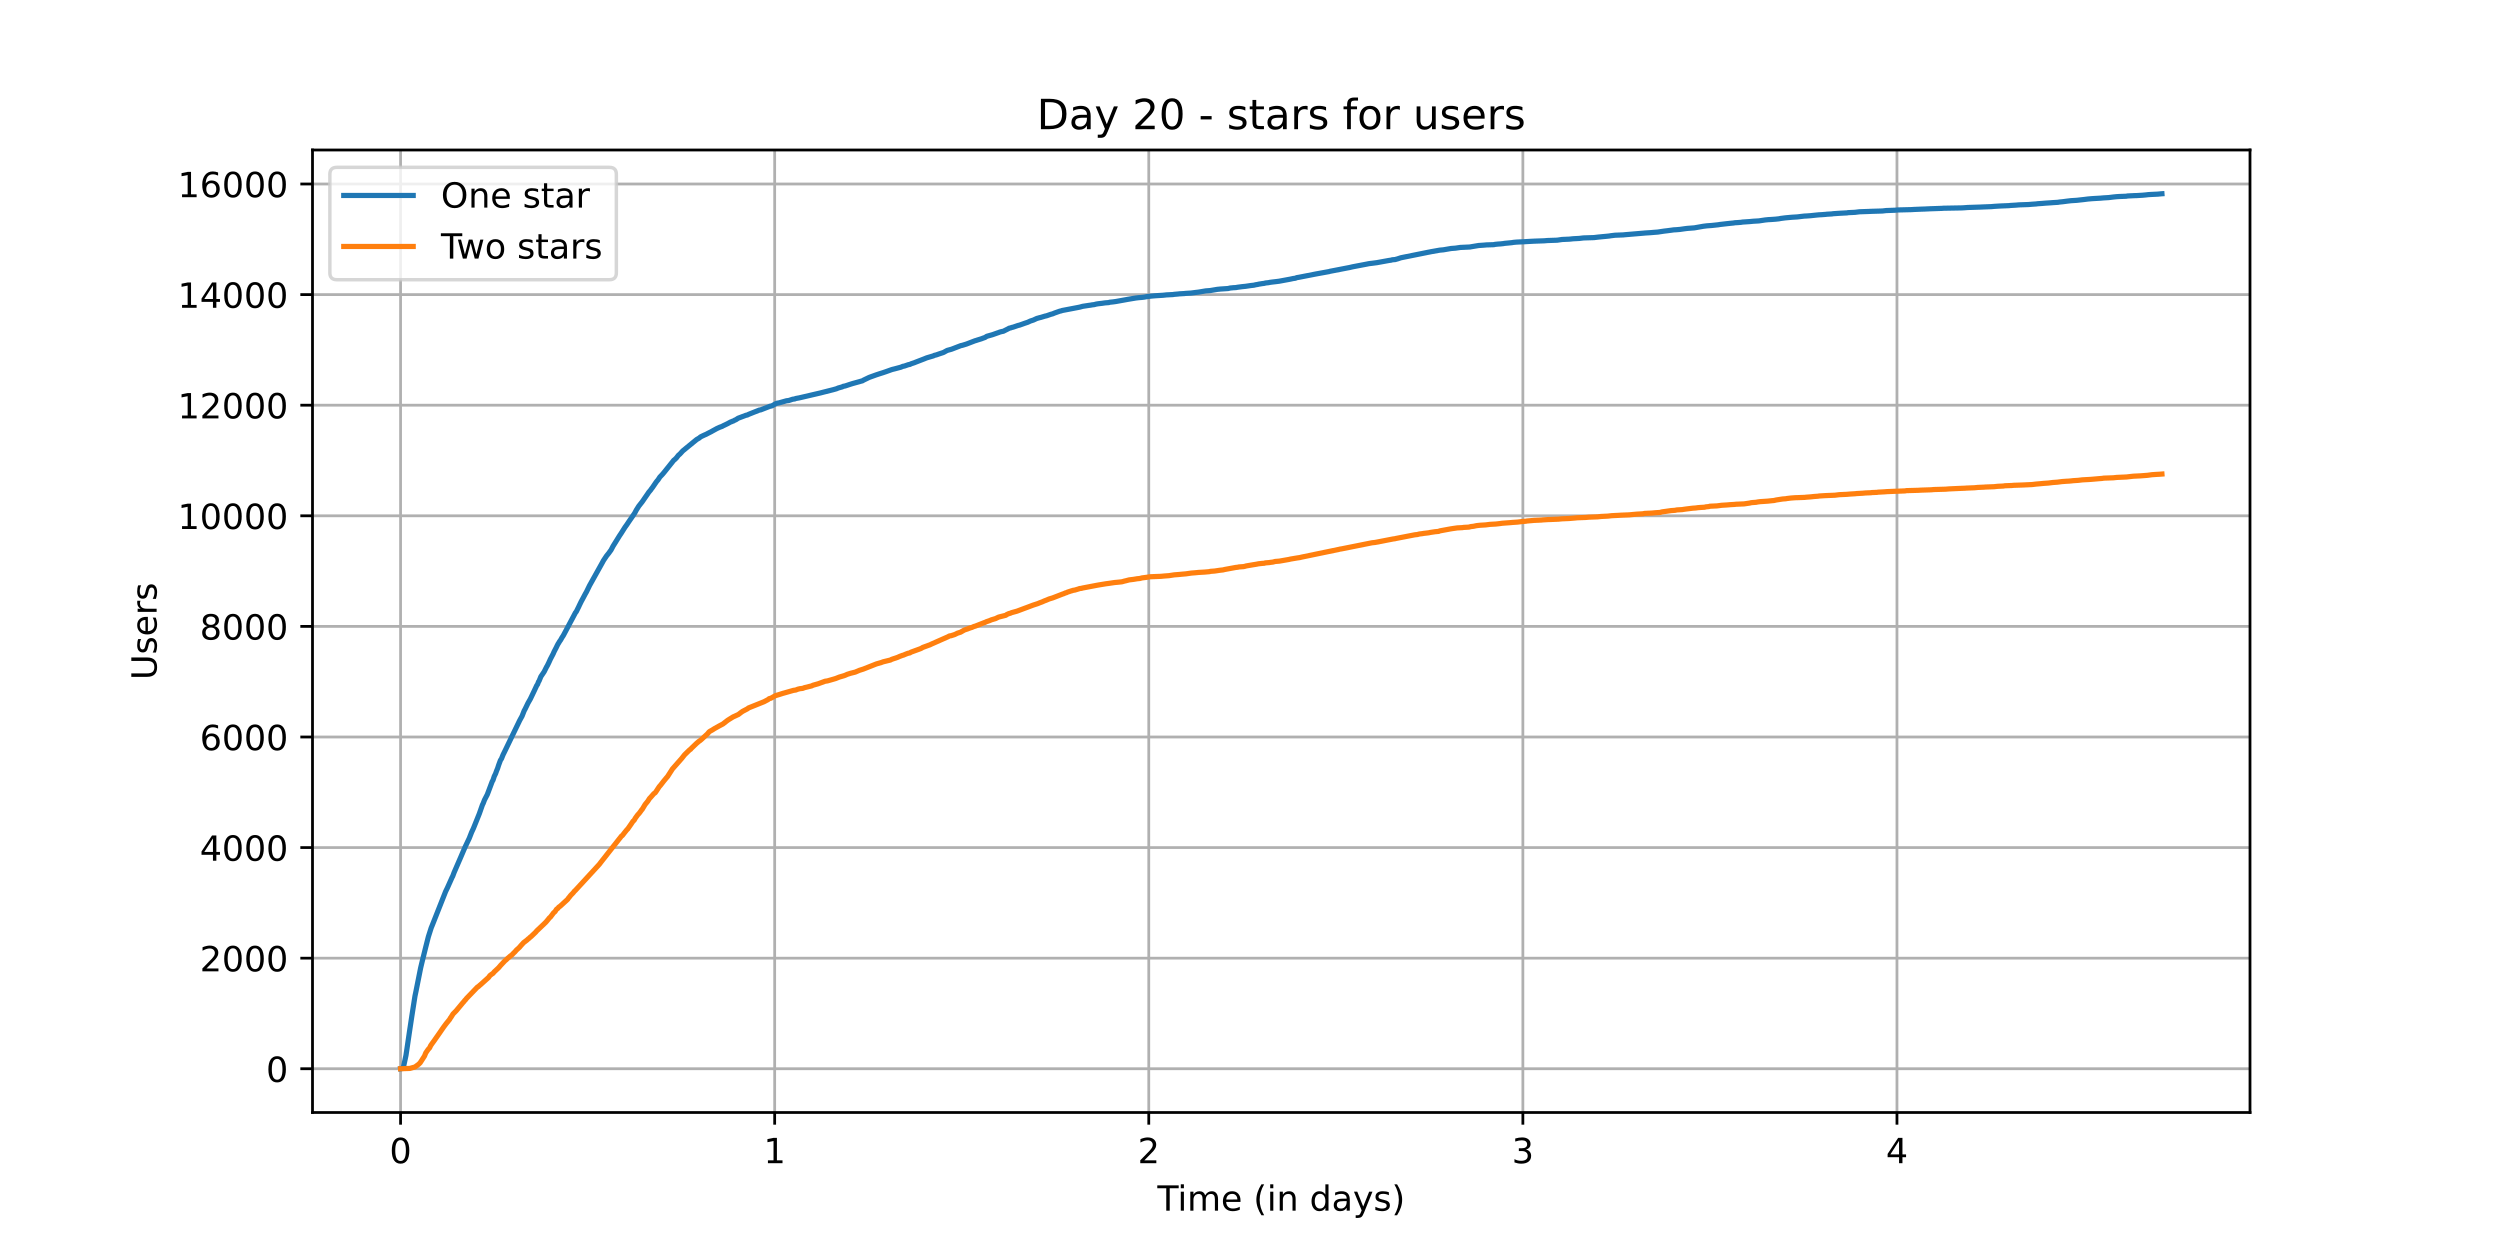 <?xml version="1.0" encoding="utf-8" standalone="no"?>
<!DOCTYPE svg PUBLIC "-//W3C//DTD SVG 1.1//EN"
  "http://www.w3.org/Graphics/SVG/1.1/DTD/svg11.dtd">
<!-- Created with matplotlib (https://matplotlib.org/) -->
<svg height="360pt" version="1.1" viewBox="0 0 720 360" width="720pt" xmlns="http://www.w3.org/2000/svg" xmlns:xlink="http://www.w3.org/1999/xlink">
 <defs>
  <style type="text/css">*{stroke-linecap:butt;stroke-linejoin:round;}</style>
 </defs>
 <g id="figure_1">
  <g id="patch_1">
   <path d="M 0 360 
L 720 360 
L 720 0 
L 0 0 
z
" style="fill:#ffffff;"/>
  </g>
  <g id="axes_1">
   <g id="patch_2">
    <path d="M 90 320.4 
L 648 320.4 
L 648 43.2 
L 90 43.2 
z
" style="fill:#ffffff;"/>
   </g>
   <g id="matplotlib.axis_1">
    <g id="xtick_1">
     <g id="line2d_1">
      <path clip-path="url(#p7370e1fce4)" d="M 115.364 320.4 
L 115.364 43.2 
" style="fill:none;stroke:#b0b0b0;stroke-linecap:square;stroke-width:0.8;"/>
     </g>
     <g id="line2d_2">
      <defs>
       <path d="M 0 0 
L 0 3.5 
" id="m9d4bad5ae5" style="stroke:#000000;stroke-width:0.8;"/>
      </defs>
      <g>
       <use style="stroke:#000000;stroke-width:0.8;" x="115.364" xlink:href="#m9d4bad5ae5" y="320.4"/>
      </g>
     </g>
     <g id="text_1">
      <!-- 0 -->
      <g transform="translate(112.182 334.998)scale(0.1 -0.1)">
       <defs>
        <path d="M 31.781 66.406 
Q 24.172 66.406 20.328 58.906 
Q 16.5 51.422 16.5 36.375 
Q 16.5 21.391 20.328 13.891 
Q 24.172 6.391 31.781 6.391 
Q 39.453 6.391 43.281 13.891 
Q 47.125 21.391 47.125 36.375 
Q 47.125 51.422 43.281 58.906 
Q 39.453 66.406 31.781 66.406 
z
M 31.781 74.219 
Q 44.047 74.219 50.516 64.516 
Q 56.984 54.828 56.984 36.375 
Q 56.984 17.969 50.516 8.266 
Q 44.047 -1.422 31.781 -1.422 
Q 19.531 -1.422 13.062 8.266 
Q 6.594 17.969 6.594 36.375 
Q 6.594 54.828 13.062 64.516 
Q 19.531 74.219 31.781 74.219 
z
" id="DejaVuSans-48"/>
       </defs>
       <use xlink:href="#DejaVuSans-48"/>
      </g>
     </g>
    </g>
    <g id="xtick_2">
     <g id="line2d_3">
      <path clip-path="url(#p7370e1fce4)" d="M 223.104 320.4 
L 223.104 43.2 
" style="fill:none;stroke:#b0b0b0;stroke-linecap:square;stroke-width:0.8;"/>
     </g>
     <g id="line2d_4">
      <g>
       <use style="stroke:#000000;stroke-width:0.8;" x="223.104" xlink:href="#m9d4bad5ae5" y="320.4"/>
      </g>
     </g>
     <g id="text_2">
      <!-- 1 -->
      <g transform="translate(219.923 334.998)scale(0.1 -0.1)">
       <defs>
        <path d="M 12.406 8.297 
L 28.516 8.297 
L 28.516 63.922 
L 10.984 60.406 
L 10.984 69.391 
L 28.422 72.906 
L 38.281 72.906 
L 38.281 8.297 
L 54.391 8.297 
L 54.391 0 
L 12.406 0 
z
" id="DejaVuSans-49"/>
       </defs>
       <use xlink:href="#DejaVuSans-49"/>
      </g>
     </g>
    </g>
    <g id="xtick_3">
     <g id="line2d_5">
      <path clip-path="url(#p7370e1fce4)" d="M 330.845 320.4 
L 330.845 43.2 
" style="fill:none;stroke:#b0b0b0;stroke-linecap:square;stroke-width:0.8;"/>
     </g>
     <g id="line2d_6">
      <g>
       <use style="stroke:#000000;stroke-width:0.8;" x="330.845" xlink:href="#m9d4bad5ae5" y="320.4"/>
      </g>
     </g>
     <g id="text_3">
      <!-- 2 -->
      <g transform="translate(327.664 334.998)scale(0.1 -0.1)">
       <defs>
        <path d="M 19.188 8.297 
L 53.609 8.297 
L 53.609 0 
L 7.328 0 
L 7.328 8.297 
Q 12.938 14.109 22.625 23.891 
Q 32.328 33.688 34.812 36.531 
Q 39.547 41.844 41.422 45.531 
Q 43.312 49.219 43.312 52.781 
Q 43.312 58.594 39.234 62.25 
Q 35.156 65.922 28.609 65.922 
Q 23.969 65.922 18.812 64.312 
Q 13.672 62.703 7.812 59.422 
L 7.812 69.391 
Q 13.766 71.781 18.938 73 
Q 24.125 74.219 28.422 74.219 
Q 39.75 74.219 46.484 68.547 
Q 53.219 62.891 53.219 53.422 
Q 53.219 48.922 51.531 44.891 
Q 49.859 40.875 45.406 35.406 
Q 44.188 33.984 37.641 27.219 
Q 31.109 20.453 19.188 8.297 
z
" id="DejaVuSans-50"/>
       </defs>
       <use xlink:href="#DejaVuSans-50"/>
      </g>
     </g>
    </g>
    <g id="xtick_4">
     <g id="line2d_7">
      <path clip-path="url(#p7370e1fce4)" d="M 438.586 320.4 
L 438.586 43.2 
" style="fill:none;stroke:#b0b0b0;stroke-linecap:square;stroke-width:0.8;"/>
     </g>
     <g id="line2d_8">
      <g>
       <use style="stroke:#000000;stroke-width:0.8;" x="438.586" xlink:href="#m9d4bad5ae5" y="320.4"/>
      </g>
     </g>
     <g id="text_4">
      <!-- 3 -->
      <g transform="translate(435.404 334.998)scale(0.1 -0.1)">
       <defs>
        <path d="M 40.578 39.312 
Q 47.656 37.797 51.625 33 
Q 55.609 28.219 55.609 21.188 
Q 55.609 10.406 48.188 4.484 
Q 40.766 -1.422 27.094 -1.422 
Q 22.516 -1.422 17.656 -0.516 
Q 12.797 0.391 7.625 2.203 
L 7.625 11.719 
Q 11.719 9.328 16.594 8.109 
Q 21.484 6.891 26.812 6.891 
Q 36.078 6.891 40.938 10.547 
Q 45.797 14.203 45.797 21.188 
Q 45.797 27.641 41.281 31.266 
Q 36.766 34.906 28.719 34.906 
L 20.219 34.906 
L 20.219 43.016 
L 29.109 43.016 
Q 36.375 43.016 40.234 45.922 
Q 44.094 48.828 44.094 54.297 
Q 44.094 59.906 40.109 62.906 
Q 36.141 65.922 28.719 65.922 
Q 24.656 65.922 20.016 65.031 
Q 15.375 64.156 9.812 62.312 
L 9.812 71.094 
Q 15.438 72.656 20.344 73.438 
Q 25.25 74.219 29.594 74.219 
Q 40.828 74.219 47.359 69.109 
Q 53.906 64.016 53.906 55.328 
Q 53.906 49.266 50.438 45.094 
Q 46.969 40.922 40.578 39.312 
z
" id="DejaVuSans-51"/>
       </defs>
       <use xlink:href="#DejaVuSans-51"/>
      </g>
     </g>
    </g>
    <g id="xtick_5">
     <g id="line2d_9">
      <path clip-path="url(#p7370e1fce4)" d="M 546.326 320.4 
L 546.326 43.2 
" style="fill:none;stroke:#b0b0b0;stroke-linecap:square;stroke-width:0.8;"/>
     </g>
     <g id="line2d_10">
      <g>
       <use style="stroke:#000000;stroke-width:0.8;" x="546.326" xlink:href="#m9d4bad5ae5" y="320.4"/>
      </g>
     </g>
     <g id="text_5">
      <!-- 4 -->
      <g transform="translate(543.145 334.998)scale(0.1 -0.1)">
       <defs>
        <path d="M 37.797 64.312 
L 12.891 25.391 
L 37.797 25.391 
z
M 35.203 72.906 
L 47.609 72.906 
L 47.609 25.391 
L 58.016 25.391 
L 58.016 17.188 
L 47.609 17.188 
L 47.609 0 
L 37.797 0 
L 37.797 17.188 
L 4.891 17.188 
L 4.891 26.703 
z
" id="DejaVuSans-52"/>
       </defs>
       <use xlink:href="#DejaVuSans-52"/>
      </g>
     </g>
    </g>
    <g id="text_6">
     <!-- Time (in days) -->
     <g transform="translate(333.327 348.677)scale(0.1 -0.1)">
      <defs>
       <path d="M -0.297 72.906 
L 61.375 72.906 
L 61.375 64.594 
L 35.5 64.594 
L 35.5 0 
L 25.594 0 
L 25.594 64.594 
L -0.297 64.594 
z
" id="DejaVuSans-84"/>
       <path d="M 9.422 54.688 
L 18.406 54.688 
L 18.406 0 
L 9.422 0 
z
M 9.422 75.984 
L 18.406 75.984 
L 18.406 64.594 
L 9.422 64.594 
z
" id="DejaVuSans-105"/>
       <path d="M 52 44.188 
Q 55.375 50.25 60.062 53.125 
Q 64.75 56 71.094 56 
Q 79.641 56 84.281 50.016 
Q 88.922 44.047 88.922 33.016 
L 88.922 0 
L 79.891 0 
L 79.891 32.719 
Q 79.891 40.578 77.094 44.375 
Q 74.312 48.188 68.609 48.188 
Q 61.625 48.188 57.562 43.547 
Q 53.516 38.922 53.516 30.906 
L 53.516 0 
L 44.484 0 
L 44.484 32.719 
Q 44.484 40.625 41.703 44.406 
Q 38.922 48.188 33.109 48.188 
Q 26.219 48.188 22.156 43.531 
Q 18.109 38.875 18.109 30.906 
L 18.109 0 
L 9.078 0 
L 9.078 54.688 
L 18.109 54.688 
L 18.109 46.188 
Q 21.188 51.219 25.484 53.609 
Q 29.781 56 35.688 56 
Q 41.656 56 45.828 52.969 
Q 50 49.953 52 44.188 
z
" id="DejaVuSans-109"/>
       <path d="M 56.203 29.594 
L 56.203 25.203 
L 14.891 25.203 
Q 15.484 15.922 20.484 11.062 
Q 25.484 6.203 34.422 6.203 
Q 39.594 6.203 44.453 7.469 
Q 49.312 8.734 54.109 11.281 
L 54.109 2.781 
Q 49.266 0.734 44.188 -0.344 
Q 39.109 -1.422 33.891 -1.422 
Q 20.797 -1.422 13.156 6.188 
Q 5.516 13.812 5.516 26.812 
Q 5.516 40.234 12.766 48.109 
Q 20.016 56 32.328 56 
Q 43.359 56 49.781 48.891 
Q 56.203 41.797 56.203 29.594 
z
M 47.219 32.234 
Q 47.125 39.594 43.094 43.984 
Q 39.062 48.391 32.422 48.391 
Q 24.906 48.391 20.391 44.141 
Q 15.875 39.891 15.188 32.172 
z
" id="DejaVuSans-101"/>
       <path id="DejaVuSans-32"/>
       <path d="M 31 75.875 
Q 24.469 64.656 21.281 53.656 
Q 18.109 42.672 18.109 31.391 
Q 18.109 20.125 21.312 9.062 
Q 24.516 -2 31 -13.188 
L 23.188 -13.188 
Q 15.875 -1.703 12.234 9.375 
Q 8.594 20.453 8.594 31.391 
Q 8.594 42.281 12.203 53.312 
Q 15.828 64.359 23.188 75.875 
z
" id="DejaVuSans-40"/>
       <path d="M 54.891 33.016 
L 54.891 0 
L 45.906 0 
L 45.906 32.719 
Q 45.906 40.484 42.875 44.328 
Q 39.844 48.188 33.797 48.188 
Q 26.516 48.188 22.312 43.547 
Q 18.109 38.922 18.109 30.906 
L 18.109 0 
L 9.078 0 
L 9.078 54.688 
L 18.109 54.688 
L 18.109 46.188 
Q 21.344 51.125 25.703 53.562 
Q 30.078 56 35.797 56 
Q 45.219 56 50.047 50.172 
Q 54.891 44.344 54.891 33.016 
z
" id="DejaVuSans-110"/>
       <path d="M 45.406 46.391 
L 45.406 75.984 
L 54.391 75.984 
L 54.391 0 
L 45.406 0 
L 45.406 8.203 
Q 42.578 3.328 38.25 0.953 
Q 33.938 -1.422 27.875 -1.422 
Q 17.969 -1.422 11.734 6.484 
Q 5.516 14.406 5.516 27.297 
Q 5.516 40.188 11.734 48.094 
Q 17.969 56 27.875 56 
Q 33.938 56 38.25 53.625 
Q 42.578 51.266 45.406 46.391 
z
M 14.797 27.297 
Q 14.797 17.391 18.875 11.75 
Q 22.953 6.109 30.078 6.109 
Q 37.203 6.109 41.297 11.75 
Q 45.406 17.391 45.406 27.297 
Q 45.406 37.203 41.297 42.844 
Q 37.203 48.484 30.078 48.484 
Q 22.953 48.484 18.875 42.844 
Q 14.797 37.203 14.797 27.297 
z
" id="DejaVuSans-100"/>
       <path d="M 34.281 27.484 
Q 23.391 27.484 19.188 25 
Q 14.984 22.516 14.984 16.5 
Q 14.984 11.719 18.141 8.906 
Q 21.297 6.109 26.703 6.109 
Q 34.188 6.109 38.703 11.406 
Q 43.219 16.703 43.219 25.484 
L 43.219 27.484 
z
M 52.203 31.203 
L 52.203 0 
L 43.219 0 
L 43.219 8.297 
Q 40.141 3.328 35.547 0.953 
Q 30.953 -1.422 24.312 -1.422 
Q 15.922 -1.422 10.953 3.297 
Q 6 8.016 6 15.922 
Q 6 25.141 12.172 29.828 
Q 18.359 34.516 30.609 34.516 
L 43.219 34.516 
L 43.219 35.406 
Q 43.219 41.609 39.141 45 
Q 35.062 48.391 27.688 48.391 
Q 23 48.391 18.547 47.266 
Q 14.109 46.141 10.016 43.891 
L 10.016 52.203 
Q 14.938 54.109 19.578 55.047 
Q 24.219 56 28.609 56 
Q 40.484 56 46.344 49.844 
Q 52.203 43.703 52.203 31.203 
z
" id="DejaVuSans-97"/>
       <path d="M 32.172 -5.078 
Q 28.375 -14.844 24.75 -17.812 
Q 21.141 -20.797 15.094 -20.797 
L 7.906 -20.797 
L 7.906 -13.281 
L 13.188 -13.281 
Q 16.891 -13.281 18.938 -11.516 
Q 21 -9.766 23.484 -3.219 
L 25.094 0.875 
L 2.984 54.688 
L 12.5 54.688 
L 29.594 11.922 
L 46.688 54.688 
L 56.203 54.688 
z
" id="DejaVuSans-121"/>
       <path d="M 44.281 53.078 
L 44.281 44.578 
Q 40.484 46.531 36.375 47.5 
Q 32.281 48.484 27.875 48.484 
Q 21.188 48.484 17.844 46.438 
Q 14.5 44.391 14.5 40.281 
Q 14.5 37.156 16.891 35.375 
Q 19.281 33.594 26.516 31.984 
L 29.594 31.297 
Q 39.156 29.25 43.188 25.516 
Q 47.219 21.781 47.219 15.094 
Q 47.219 7.469 41.188 3.016 
Q 35.156 -1.422 24.609 -1.422 
Q 20.219 -1.422 15.453 -0.562 
Q 10.688 0.297 5.422 2 
L 5.422 11.281 
Q 10.406 8.688 15.234 7.391 
Q 20.062 6.109 24.812 6.109 
Q 31.156 6.109 34.562 8.281 
Q 37.984 10.453 37.984 14.406 
Q 37.984 18.062 35.516 20.016 
Q 33.062 21.969 24.703 23.781 
L 21.578 24.516 
Q 13.234 26.266 9.516 29.906 
Q 5.812 33.547 5.812 39.891 
Q 5.812 47.609 11.281 51.797 
Q 16.75 56 26.812 56 
Q 31.781 56 36.172 55.266 
Q 40.578 54.547 44.281 53.078 
z
" id="DejaVuSans-115"/>
       <path d="M 8.016 75.875 
L 15.828 75.875 
Q 23.141 64.359 26.781 53.312 
Q 30.422 42.281 30.422 31.391 
Q 30.422 20.453 26.781 9.375 
Q 23.141 -1.703 15.828 -13.188 
L 8.016 -13.188 
Q 14.5 -2 17.703 9.062 
Q 20.906 20.125 20.906 31.391 
Q 20.906 42.672 17.703 53.656 
Q 14.5 64.656 8.016 75.875 
z
" id="DejaVuSans-41"/>
      </defs>
      <use xlink:href="#DejaVuSans-84"/>
      <use x="57.959" xlink:href="#DejaVuSans-105"/>
      <use x="85.742" xlink:href="#DejaVuSans-109"/>
      <use x="183.154" xlink:href="#DejaVuSans-101"/>
      <use x="244.678" xlink:href="#DejaVuSans-32"/>
      <use x="276.465" xlink:href="#DejaVuSans-40"/>
      <use x="315.479" xlink:href="#DejaVuSans-105"/>
      <use x="343.262" xlink:href="#DejaVuSans-110"/>
      <use x="406.641" xlink:href="#DejaVuSans-32"/>
      <use x="438.428" xlink:href="#DejaVuSans-100"/>
      <use x="501.904" xlink:href="#DejaVuSans-97"/>
      <use x="563.184" xlink:href="#DejaVuSans-121"/>
      <use x="622.363" xlink:href="#DejaVuSans-115"/>
      <use x="674.463" xlink:href="#DejaVuSans-41"/>
     </g>
    </g>
   </g>
   <g id="matplotlib.axis_2">
    <g id="ytick_1">
     <g id="line2d_11">
      <path clip-path="url(#p7370e1fce4)" d="M 90 307.8 
L 648 307.8 
" style="fill:none;stroke:#b0b0b0;stroke-linecap:square;stroke-width:0.8;"/>
     </g>
     <g id="line2d_12">
      <defs>
       <path d="M 0 0 
L -3.5 0 
" id="m3f41835fd2" style="stroke:#000000;stroke-width:0.8;"/>
      </defs>
      <g>
       <use style="stroke:#000000;stroke-width:0.8;" x="90" xlink:href="#m3f41835fd2" y="307.8"/>
      </g>
     </g>
     <g id="text_7">
      <!-- 0 -->
      <g transform="translate(76.638 311.599)scale(0.1 -0.1)">
       <use xlink:href="#DejaVuSans-48"/>
      </g>
     </g>
    </g>
    <g id="ytick_2">
     <g id="line2d_13">
      <path clip-path="url(#p7370e1fce4)" d="M 90 275.95 
L 648 275.95 
" style="fill:none;stroke:#b0b0b0;stroke-linecap:square;stroke-width:0.8;"/>
     </g>
     <g id="line2d_14">
      <g>
       <use style="stroke:#000000;stroke-width:0.8;" x="90" xlink:href="#m3f41835fd2" y="275.95"/>
      </g>
     </g>
     <g id="text_8">
      <!-- 2000 -->
      <g transform="translate(57.55 279.749)scale(0.1 -0.1)">
       <use xlink:href="#DejaVuSans-50"/>
       <use x="63.623" xlink:href="#DejaVuSans-48"/>
       <use x="127.246" xlink:href="#DejaVuSans-48"/>
       <use x="190.869" xlink:href="#DejaVuSans-48"/>
      </g>
     </g>
    </g>
    <g id="ytick_3">
     <g id="line2d_15">
      <path clip-path="url(#p7370e1fce4)" d="M 90 244.099 
L 648 244.099 
" style="fill:none;stroke:#b0b0b0;stroke-linecap:square;stroke-width:0.8;"/>
     </g>
     <g id="line2d_16">
      <g>
       <use style="stroke:#000000;stroke-width:0.8;" x="90" xlink:href="#m3f41835fd2" y="244.099"/>
      </g>
     </g>
     <g id="text_9">
      <!-- 4000 -->
      <g transform="translate(57.55 247.899)scale(0.1 -0.1)">
       <use xlink:href="#DejaVuSans-52"/>
       <use x="63.623" xlink:href="#DejaVuSans-48"/>
       <use x="127.246" xlink:href="#DejaVuSans-48"/>
       <use x="190.869" xlink:href="#DejaVuSans-48"/>
      </g>
     </g>
    </g>
    <g id="ytick_4">
     <g id="line2d_17">
      <path clip-path="url(#p7370e1fce4)" d="M 90 212.249 
L 648 212.249 
" style="fill:none;stroke:#b0b0b0;stroke-linecap:square;stroke-width:0.8;"/>
     </g>
     <g id="line2d_18">
      <g>
       <use style="stroke:#000000;stroke-width:0.8;" x="90" xlink:href="#m3f41835fd2" y="212.249"/>
      </g>
     </g>
     <g id="text_10">
      <!-- 6000 -->
      <g transform="translate(57.55 216.048)scale(0.1 -0.1)">
       <defs>
        <path d="M 33.016 40.375 
Q 26.375 40.375 22.484 35.828 
Q 18.609 31.297 18.609 23.391 
Q 18.609 15.531 22.484 10.953 
Q 26.375 6.391 33.016 6.391 
Q 39.656 6.391 43.531 10.953 
Q 47.406 15.531 47.406 23.391 
Q 47.406 31.297 43.531 35.828 
Q 39.656 40.375 33.016 40.375 
z
M 52.594 71.297 
L 52.594 62.312 
Q 48.875 64.062 45.094 64.984 
Q 41.312 65.922 37.594 65.922 
Q 27.828 65.922 22.672 59.328 
Q 17.531 52.734 16.797 39.406 
Q 19.672 43.656 24.016 45.922 
Q 28.375 48.188 33.594 48.188 
Q 44.578 48.188 50.953 41.516 
Q 57.328 34.859 57.328 23.391 
Q 57.328 12.156 50.688 5.359 
Q 44.047 -1.422 33.016 -1.422 
Q 20.359 -1.422 13.672 8.266 
Q 6.984 17.969 6.984 36.375 
Q 6.984 53.656 15.188 63.938 
Q 23.391 74.219 37.203 74.219 
Q 40.922 74.219 44.703 73.484 
Q 48.484 72.75 52.594 71.297 
z
" id="DejaVuSans-54"/>
       </defs>
       <use xlink:href="#DejaVuSans-54"/>
       <use x="63.623" xlink:href="#DejaVuSans-48"/>
       <use x="127.246" xlink:href="#DejaVuSans-48"/>
       <use x="190.869" xlink:href="#DejaVuSans-48"/>
      </g>
     </g>
    </g>
    <g id="ytick_5">
     <g id="line2d_19">
      <path clip-path="url(#p7370e1fce4)" d="M 90 180.399 
L 648 180.399 
" style="fill:none;stroke:#b0b0b0;stroke-linecap:square;stroke-width:0.8;"/>
     </g>
     <g id="line2d_20">
      <g>
       <use style="stroke:#000000;stroke-width:0.8;" x="90" xlink:href="#m3f41835fd2" y="180.399"/>
      </g>
     </g>
     <g id="text_11">
      <!-- 8000 -->
      <g transform="translate(57.55 184.198)scale(0.1 -0.1)">
       <defs>
        <path d="M 31.781 34.625 
Q 24.75 34.625 20.719 30.859 
Q 16.703 27.094 16.703 20.516 
Q 16.703 13.922 20.719 10.156 
Q 24.75 6.391 31.781 6.391 
Q 38.812 6.391 42.859 10.172 
Q 46.922 13.969 46.922 20.516 
Q 46.922 27.094 42.891 30.859 
Q 38.875 34.625 31.781 34.625 
z
M 21.922 38.812 
Q 15.578 40.375 12.031 44.719 
Q 8.5 49.078 8.5 55.328 
Q 8.5 64.062 14.719 69.141 
Q 20.953 74.219 31.781 74.219 
Q 42.672 74.219 48.875 69.141 
Q 55.078 64.062 55.078 55.328 
Q 55.078 49.078 51.531 44.719 
Q 48 40.375 41.703 38.812 
Q 48.828 37.156 52.797 32.312 
Q 56.781 27.484 56.781 20.516 
Q 56.781 9.906 50.312 4.234 
Q 43.844 -1.422 31.781 -1.422 
Q 19.734 -1.422 13.25 4.234 
Q 6.781 9.906 6.781 20.516 
Q 6.781 27.484 10.781 32.312 
Q 14.797 37.156 21.922 38.812 
z
M 18.312 54.391 
Q 18.312 48.734 21.844 45.562 
Q 25.391 42.391 31.781 42.391 
Q 38.141 42.391 41.719 45.562 
Q 45.312 48.734 45.312 54.391 
Q 45.312 60.062 41.719 63.234 
Q 38.141 66.406 31.781 66.406 
Q 25.391 66.406 21.844 63.234 
Q 18.312 60.062 18.312 54.391 
z
" id="DejaVuSans-56"/>
       </defs>
       <use xlink:href="#DejaVuSans-56"/>
       <use x="63.623" xlink:href="#DejaVuSans-48"/>
       <use x="127.246" xlink:href="#DejaVuSans-48"/>
       <use x="190.869" xlink:href="#DejaVuSans-48"/>
      </g>
     </g>
    </g>
    <g id="ytick_6">
     <g id="line2d_21">
      <path clip-path="url(#p7370e1fce4)" d="M 90 148.548 
L 648 148.548 
" style="fill:none;stroke:#b0b0b0;stroke-linecap:square;stroke-width:0.8;"/>
     </g>
     <g id="line2d_22">
      <g>
       <use style="stroke:#000000;stroke-width:0.8;" x="90" xlink:href="#m3f41835fd2" y="148.548"/>
      </g>
     </g>
     <g id="text_12">
      <!-- 10000 -->
      <g transform="translate(51.188 152.347)scale(0.1 -0.1)">
       <use xlink:href="#DejaVuSans-49"/>
       <use x="63.623" xlink:href="#DejaVuSans-48"/>
       <use x="127.246" xlink:href="#DejaVuSans-48"/>
       <use x="190.869" xlink:href="#DejaVuSans-48"/>
       <use x="254.492" xlink:href="#DejaVuSans-48"/>
      </g>
     </g>
    </g>
    <g id="ytick_7">
     <g id="line2d_23">
      <path clip-path="url(#p7370e1fce4)" d="M 90 116.698 
L 648 116.698 
" style="fill:none;stroke:#b0b0b0;stroke-linecap:square;stroke-width:0.8;"/>
     </g>
     <g id="line2d_24">
      <g>
       <use style="stroke:#000000;stroke-width:0.8;" x="90" xlink:href="#m3f41835fd2" y="116.698"/>
      </g>
     </g>
     <g id="text_13">
      <!-- 12000 -->
      <g transform="translate(51.188 120.497)scale(0.1 -0.1)">
       <use xlink:href="#DejaVuSans-49"/>
       <use x="63.623" xlink:href="#DejaVuSans-50"/>
       <use x="127.246" xlink:href="#DejaVuSans-48"/>
       <use x="190.869" xlink:href="#DejaVuSans-48"/>
       <use x="254.492" xlink:href="#DejaVuSans-48"/>
      </g>
     </g>
    </g>
    <g id="ytick_8">
     <g id="line2d_25">
      <path clip-path="url(#p7370e1fce4)" d="M 90 84.848 
L 648 84.848 
" style="fill:none;stroke:#b0b0b0;stroke-linecap:square;stroke-width:0.8;"/>
     </g>
     <g id="line2d_26">
      <g>
       <use style="stroke:#000000;stroke-width:0.8;" x="90" xlink:href="#m3f41835fd2" y="84.848"/>
      </g>
     </g>
     <g id="text_14">
      <!-- 14000 -->
      <g transform="translate(51.188 88.647)scale(0.1 -0.1)">
       <use xlink:href="#DejaVuSans-49"/>
       <use x="63.623" xlink:href="#DejaVuSans-52"/>
       <use x="127.246" xlink:href="#DejaVuSans-48"/>
       <use x="190.869" xlink:href="#DejaVuSans-48"/>
       <use x="254.492" xlink:href="#DejaVuSans-48"/>
      </g>
     </g>
    </g>
    <g id="ytick_9">
     <g id="line2d_27">
      <path clip-path="url(#p7370e1fce4)" d="M 90 52.997 
L 648 52.997 
" style="fill:none;stroke:#b0b0b0;stroke-linecap:square;stroke-width:0.8;"/>
     </g>
     <g id="line2d_28">
      <g>
       <use style="stroke:#000000;stroke-width:0.8;" x="90" xlink:href="#m3f41835fd2" y="52.997"/>
      </g>
     </g>
     <g id="text_15">
      <!-- 16000 -->
      <g transform="translate(51.188 56.796)scale(0.1 -0.1)">
       <use xlink:href="#DejaVuSans-49"/>
       <use x="63.623" xlink:href="#DejaVuSans-54"/>
       <use x="127.246" xlink:href="#DejaVuSans-48"/>
       <use x="190.869" xlink:href="#DejaVuSans-48"/>
       <use x="254.492" xlink:href="#DejaVuSans-48"/>
      </g>
     </g>
    </g>
    <g id="text_16">
     <!-- Users -->
     <g transform="translate(45.108 195.801)rotate(-90)scale(0.1 -0.1)">
      <defs>
       <path d="M 8.688 72.906 
L 18.609 72.906 
L 18.609 28.609 
Q 18.609 16.891 22.844 11.734 
Q 27.094 6.594 36.625 6.594 
Q 46.094 6.594 50.344 11.734 
Q 54.594 16.891 54.594 28.609 
L 54.594 72.906 
L 64.5 72.906 
L 64.5 27.391 
Q 64.5 13.141 57.438 5.859 
Q 50.391 -1.422 36.625 -1.422 
Q 22.797 -1.422 15.734 5.859 
Q 8.688 13.141 8.688 27.391 
z
" id="DejaVuSans-85"/>
       <path d="M 41.109 46.297 
Q 39.594 47.172 37.812 47.578 
Q 36.031 48 33.891 48 
Q 26.266 48 22.188 43.047 
Q 18.109 38.094 18.109 28.812 
L 18.109 0 
L 9.078 0 
L 9.078 54.688 
L 18.109 54.688 
L 18.109 46.188 
Q 20.953 51.172 25.484 53.578 
Q 30.031 56 36.531 56 
Q 37.453 56 38.578 55.875 
Q 39.703 55.766 41.062 55.516 
z
" id="DejaVuSans-114"/>
      </defs>
      <use xlink:href="#DejaVuSans-85"/>
      <use x="73.193" xlink:href="#DejaVuSans-115"/>
      <use x="125.293" xlink:href="#DejaVuSans-101"/>
      <use x="186.816" xlink:href="#DejaVuSans-114"/>
      <use x="227.93" xlink:href="#DejaVuSans-115"/>
     </g>
    </g>
   </g>
   <g id="line2d_29">
    <path clip-path="url(#p7370e1fce4)" d="M 115.364 307.8 
L 115.805 307.736 
L 116.175 307.418 
L 116.917 303.962 
L 117.214 301.987 
L 117.955 296.955 
L 118.622 292.544 
L 119.512 286.874 
L 119.809 285.457 
L 121.143 278.768 
L 121.514 277.208 
L 122.626 272.701 
L 122.775 272.128 
L 123.368 269.787 
L 124.184 267.223 
L 124.48 266.506 
L 128.335 256.76 
L 128.855 255.693 
L 130.263 252.54 
L 130.338 252.46 
L 130.783 251.266 
L 132.636 246.998 
L 133.155 245.787 
L 133.897 244.052 
L 135.157 241.392 
L 135.824 239.688 
L 136.343 238.573 
L 137.382 235.993 
L 138.049 234.337 
L 138.938 231.805 
L 139.161 231.359 
L 139.532 230.388 
L 140.347 228.811 
L 141.756 225.069 
L 141.978 224.702 
L 142.349 223.572 
L 142.72 222.823 
L 143.016 221.995 
L 143.313 221.279 
L 143.609 220.355 
L 144.128 218.953 
L 144.426 218.508 
L 144.871 217.393 
L 145.39 216.342 
L 147.318 212.344 
L 149.691 207.44 
L 150.358 206.229 
L 150.95 204.716 
L 151.247 204.175 
L 152.063 202.487 
L 152.73 201.324 
L 153.917 198.84 
L 154.584 197.407 
L 154.806 197.12 
L 155.103 196.324 
L 155.251 196.133 
L 155.77 194.859 
L 156.512 193.76 
L 156.734 193.425 
L 157.401 192.088 
L 157.624 191.721 
L 158.068 190.814 
L 158.514 189.826 
L 159.107 188.696 
L 159.329 188.266 
L 159.552 187.74 
L 160.219 186.45 
L 160.516 185.829 
L 160.812 185.288 
L 160.887 185.208 
L 161.109 184.81 
L 161.479 184.284 
L 161.85 183.615 
L 162.221 183.058 
L 165.78 176.354 
L 165.928 176.242 
L 166.67 174.745 
L 166.892 174.267 
L 167.411 173.2 
L 167.708 172.659 
L 168.597 170.987 
L 168.894 170.477 
L 169.784 168.646 
L 173.492 162.005 
L 173.789 161.448 
L 174.678 160.11 
L 175.346 159.282 
L 175.791 158.645 
L 175.866 158.581 
L 176.087 158.199 
L 176.533 157.339 
L 178.461 154.234 
L 178.832 153.692 
L 180.018 151.813 
L 180.24 151.51 
L 180.537 151.096 
L 181.13 150.204 
L 181.501 149.663 
L 181.724 149.344 
L 182.761 147.832 
L 183.281 146.86 
L 183.505 146.51 
L 183.949 145.793 
L 184.764 144.758 
L 184.987 144.471 
L 185.729 143.388 
L 186.545 142.21 
L 186.842 141.764 
L 187.36 141.159 
L 187.657 140.729 
L 187.954 140.347 
L 188.917 138.929 
L 189.14 138.627 
L 189.51 138.197 
L 190.029 137.401 
L 190.771 136.62 
L 191.216 136.095 
L 194.108 132.48 
L 194.256 132.416 
L 194.849 131.827 
L 194.997 131.62 
L 195.367 131.142 
L 195.812 130.76 
L 196.628 129.868 
L 200.632 126.587 
L 201.374 126.157 
L 201.744 125.839 
L 202.115 125.648 
L 202.857 125.297 
L 203.376 125.075 
L 203.821 124.836 
L 204.858 124.31 
L 205.155 124.135 
L 206.119 123.609 
L 206.489 123.402 
L 206.713 123.307 
L 207.305 123.036 
L 207.973 122.797 
L 208.269 122.622 
L 208.714 122.415 
L 209.529 122.017 
L 210.345 121.571 
L 210.568 121.475 
L 210.717 121.444 
L 210.939 121.316 
L 211.161 121.268 
L 211.681 120.966 
L 211.903 120.902 
L 212.57 120.456 
L 214.794 119.612 
L 215.239 119.517 
L 215.61 119.326 
L 218.65 118.115 
L 219.094 118.036 
L 221.764 117 
L 222.209 116.921 
L 222.579 116.746 
L 223.246 116.348 
L 223.765 116.125 
L 224.359 116.029 
L 225.768 115.631 
L 226.51 115.424 
L 227.177 115.344 
L 228.289 114.978 
L 228.883 114.898 
L 229.18 114.771 
L 229.698 114.675 
L 230.144 114.596 
L 236.298 113.162 
L 236.965 112.987 
L 239.93 112.239 
L 240.671 112.032 
L 240.894 111.968 
L 241.413 111.745 
L 242.599 111.411 
L 242.822 111.267 
L 243.341 111.172 
L 243.711 111.06 
L 244.601 110.758 
L 245.565 110.455 
L 247.35 109.962 
L 248.018 109.77 
L 248.388 109.675 
L 248.685 109.484 
L 250.241 108.735 
L 250.465 108.64 
L 250.687 108.56 
L 252.319 107.971 
L 253.283 107.652 
L 254.247 107.35 
L 255.136 107.047 
L 256.693 106.49 
L 256.99 106.394 
L 257.584 106.251 
L 259.437 105.757 
L 260.029 105.502 
L 260.474 105.423 
L 261.66 105.009 
L 262.032 104.961 
L 262.402 104.77 
L 263.366 104.451 
L 263.663 104.324 
L 266.258 103.321 
L 266.48 103.225 
L 266.925 103.05 
L 268.111 102.7 
L 268.481 102.588 
L 268.778 102.509 
L 269.075 102.349 
L 269.667 102.206 
L 270.484 101.919 
L 271.595 101.553 
L 271.818 101.457 
L 272.559 101.043 
L 272.856 100.9 
L 273.968 100.598 
L 274.19 100.518 
L 276.712 99.546 
L 277.157 99.451 
L 278.343 99.085 
L 280.789 98.145 
L 281.086 98.065 
L 281.458 97.938 
L 282.643 97.572 
L 283.089 97.397 
L 283.682 97.19 
L 284.201 96.855 
L 285.832 96.393 
L 287.316 95.868 
L 287.613 95.772 
L 287.91 95.645 
L 288.503 95.486 
L 288.948 95.406 
L 290.431 94.657 
L 290.654 94.514 
L 291.025 94.45 
L 291.396 94.307 
L 291.767 94.227 
L 293.102 93.766 
L 293.324 93.702 
L 293.621 93.638 
L 295.18 93.081 
L 295.996 92.81 
L 296.737 92.46 
L 297.627 92.173 
L 297.998 91.998 
L 298.443 91.791 
L 298.666 91.695 
L 299.037 91.6 
L 299.408 91.488 
L 299.705 91.425 
L 300.075 91.313 
L 300.966 91.042 
L 301.411 90.947 
L 302.598 90.533 
L 302.895 90.453 
L 303.192 90.374 
L 303.71 90.151 
L 305.193 89.625 
L 305.565 89.545 
L 305.935 89.418 
L 310.607 88.526 
L 311.053 88.431 
L 311.793 88.224 
L 313.574 87.953 
L 314.168 87.873 
L 314.464 87.81 
L 315.132 87.73 
L 315.725 87.571 
L 316.319 87.475 
L 317.431 87.348 
L 317.951 87.268 
L 318.321 87.22 
L 319.36 87.141 
L 319.582 87.045 
L 320.398 86.966 
L 320.769 86.918 
L 321.436 86.822 
L 324.253 86.313 
L 324.772 86.217 
L 327.145 85.819 
L 327.961 85.723 
L 328.776 85.66 
L 329.592 85.564 
L 329.815 85.516 
L 330.334 85.421 
L 331.52 85.278 
L 332.632 85.182 
L 333.374 85.134 
L 334.93 85.039 
L 335.969 84.927 
L 337.822 84.832 
L 338.194 84.768 
L 339.306 84.672 
L 339.676 84.625 
L 341.085 84.545 
L 341.456 84.497 
L 343.013 84.402 
L 344.347 84.226 
L 345.163 84.131 
L 347.239 83.781 
L 348.5 83.685 
L 350.575 83.335 
L 351.539 83.239 
L 352.281 83.191 
L 353.689 83.096 
L 354.282 82.952 
L 355.246 82.857 
L 355.913 82.825 
L 356.432 82.729 
L 357.768 82.554 
L 358.732 82.459 
L 360.214 82.236 
L 361.103 82.14 
L 361.622 82.013 
L 362.216 81.917 
L 362.512 81.838 
L 363.031 81.758 
L 363.402 81.694 
L 364.144 81.599 
L 364.44 81.503 
L 365.329 81.408 
L 365.775 81.312 
L 366.515 81.217 
L 367.628 81.089 
L 368.37 80.994 
L 371.557 80.404 
L 372.002 80.309 
L 372.447 80.213 
L 373.04 80.134 
L 373.485 79.958 
L 374.078 79.863 
L 378.972 78.907 
L 379.492 78.812 
L 382.385 78.286 
L 382.755 78.223 
L 383.052 78.127 
L 383.571 78.032 
L 388.168 77.14 
L 388.687 77.044 
L 389.281 76.901 
L 389.726 76.805 
L 393.656 76.057 
L 394.027 75.977 
L 394.398 75.913 
L 395.214 75.818 
L 396.548 75.643 
L 399.961 75.022 
L 400.628 74.926 
L 401 74.815 
L 401.815 74.751 
L 402.186 74.639 
L 402.483 74.56 
L 403.446 74.241 
L 403.892 74.146 
L 410.865 72.744 
L 411.235 72.665 
L 411.68 72.585 
L 412.126 72.49 
L 414.647 72.044 
L 415.686 71.948 
L 417.91 71.566 
L 419.171 71.47 
L 420.58 71.263 
L 422.656 71.168 
L 423.325 71.136 
L 423.844 71.04 
L 425.846 70.706 
L 427.255 70.61 
L 428.146 70.531 
L 430.222 70.467 
L 430.518 70.387 
L 431.408 70.292 
L 432.149 70.244 
L 432.891 70.165 
L 433.336 70.085 
L 434.373 69.989 
L 435.337 69.894 
L 435.931 69.798 
L 436.82 69.719 
L 438.896 69.623 
L 439.637 69.575 
L 441.343 69.48 
L 442.01 69.448 
L 444.753 69.352 
L 445.644 69.273 
L 448.461 69.177 
L 449.87 68.97 
L 452.02 68.875 
L 453.057 68.763 
L 454.837 68.668 
L 456.024 68.524 
L 459.063 68.429 
L 460.25 68.285 
L 461.065 68.206 
L 461.362 68.174 
L 462.4 68.078 
L 463.363 67.983 
L 463.957 67.887 
L 465.143 67.744 
L 467.591 67.648 
L 467.795 67.616 
L 473.437 67.139 
L 473.732 67.107 
L 475.29 67.011 
L 476.179 66.932 
L 477.44 66.836 
L 479.219 66.565 
L 480.035 66.47 
L 481.369 66.295 
L 482.036 66.199 
L 482.703 66.167 
L 483.816 66.072 
L 485.15 65.881 
L 485.892 65.785 
L 486.707 65.721 
L 487.968 65.626 
L 490.563 65.164 
L 491.23 65.084 
L 491.601 65.037 
L 492.935 64.941 
L 493.972 64.83 
L 494.863 64.734 
L 495.308 64.654 
L 496.419 64.527 
L 497.234 64.431 
L 498.273 64.32 
L 499.237 64.224 
L 499.682 64.145 
L 500.349 64.113 
L 501.388 64.033 
L 501.833 63.954 
L 502.574 63.906 
L 503.984 63.81 
L 504.948 63.715 
L 506.579 63.619 
L 508.36 63.349 
L 509.324 63.253 
L 509.991 63.221 
L 511.327 63.126 
L 512.366 63.014 
L 512.809 62.919 
L 514.145 62.743 
L 515.184 62.648 
L 516.074 62.568 
L 517.633 62.473 
L 518.819 62.329 
L 519.636 62.234 
L 520.303 62.202 
L 521.415 62.122 
L 521.712 62.09 
L 522.602 61.995 
L 522.899 61.963 
L 523.863 61.867 
L 524.53 61.836 
L 525.791 61.74 
L 526.162 61.692 
L 527.573 61.613 
L 527.943 61.549 
L 529.352 61.453 
L 530.094 61.406 
L 531.948 61.31 
L 532.245 61.246 
L 534.248 61.151 
L 535.509 60.992 
L 538.253 60.896 
L 538.92 60.864 
L 542.109 60.769 
L 543.221 60.641 
L 545.743 60.546 
L 546.632 60.466 
L 550.488 60.371 
L 551.229 60.323 
L 553.528 60.227 
L 554.12 60.211 
L 556.123 60.116 
L 556.715 60.1 
L 559.385 60.004 
L 559.682 59.972 
L 564.872 59.877 
L 565.539 59.845 
L 566.8 59.749 
L 567.393 59.734 
L 570.358 59.638 
L 571.026 59.606 
L 573.472 59.511 
L 574.363 59.431 
L 575.92 59.335 
L 576.587 59.304 
L 578.589 59.224 
L 578.959 59.176 
L 580.59 59.081 
L 581.48 59.001 
L 584.224 58.905 
L 585.113 58.826 
L 586.522 58.73 
L 586.745 58.682 
L 588.153 58.587 
L 589.043 58.507 
L 590.526 58.412 
L 591.342 58.348 
L 592.676 58.268 
L 593.121 58.189 
L 594.085 58.093 
L 595.419 57.918 
L 596.235 57.822 
L 596.532 57.791 
L 598.089 57.695 
L 599.202 57.568 
L 600.091 57.472 
L 601.351 57.313 
L 602.464 57.217 
L 603.204 57.17 
L 604.91 57.074 
L 605.801 56.994 
L 607.357 56.899 
L 608.619 56.74 
L 609.583 56.644 
L 610.325 56.596 
L 612.327 56.517 
L 612.773 56.437 
L 614.774 56.341 
L 615.368 56.326 
L 616.999 56.23 
L 617.889 56.15 
L 618.705 56.055 
L 619.447 56.007 
L 621.449 55.911 
L 622.414 55.816 
L 622.636 55.8 
L 622.636 55.8 
" style="fill:none;stroke:#1f77b4;stroke-linecap:square;stroke-width:1.5;"/>
   </g>
   <g id="line2d_30">
    <path clip-path="url(#p7370e1fce4)" d="M 115.364 307.8 
L 118.03 307.704 
L 119.512 307.29 
L 120.55 306.526 
L 120.847 306.239 
L 120.995 306.096 
L 122.256 304.137 
L 122.626 303.229 
L 123.293 302.258 
L 123.738 301.764 
L 124.035 301.127 
L 124.48 300.49 
L 125.073 299.678 
L 125.444 299.137 
L 126.704 297.337 
L 127.224 296.573 
L 127.816 295.729 
L 128.335 295.028 
L 128.78 294.455 
L 128.928 294.295 
L 129.299 293.818 
L 129.447 293.658 
L 129.744 293.133 
L 129.892 292.958 
L 130.486 292.002 
L 131.375 291.11 
L 133.303 288.785 
L 133.6 288.467 
L 133.897 288.069 
L 134.045 287.957 
L 134.342 287.559 
L 137.529 284.247 
L 137.752 284.151 
L 138.197 283.737 
L 138.346 283.626 
L 140.718 281.492 
L 141.088 280.966 
L 141.608 280.568 
L 141.978 280.329 
L 142.349 279.883 
L 143.609 278.705 
L 144.128 278.084 
L 145.464 276.666 
L 145.76 276.443 
L 146.206 275.997 
L 146.502 275.759 
L 146.948 275.36 
L 147.392 275.042 
L 147.985 274.421 
L 148.282 274.15 
L 148.727 273.625 
L 149.616 272.812 
L 149.987 272.366 
L 150.802 271.475 
L 151.766 270.742 
L 152.138 270.392 
L 152.36 270.248 
L 152.656 269.946 
L 152.953 269.723 
L 154.287 268.449 
L 154.584 268.083 
L 155.697 267.032 
L 156.882 265.901 
L 157.253 265.535 
L 157.921 264.738 
L 158.217 264.356 
L 158.514 264.117 
L 159.107 263.337 
L 159.404 262.923 
L 159.848 262.541 
L 160.293 261.84 
L 160.663 261.617 
L 160.887 261.283 
L 161.332 260.98 
L 163.482 259.005 
L 163.778 258.575 
L 163.927 258.416 
L 164.371 257.843 
L 164.891 257.317 
L 165.113 257.078 
L 165.483 256.601 
L 165.631 256.505 
L 172.602 248.925 
L 173.122 248.24 
L 178.386 241.551 
L 178.609 241.281 
L 178.979 240.787 
L 179.202 240.659 
L 179.424 240.389 
L 179.721 239.991 
L 180.463 239.067 
L 180.685 238.812 
L 180.759 238.78 
L 181.056 238.35 
L 181.872 237.172 
L 182.316 236.503 
L 182.613 236.264 
L 182.983 235.611 
L 183.653 234.688 
L 184.097 234.21 
L 184.469 233.716 
L 184.839 233.175 
L 184.912 233.159 
L 185.803 231.678 
L 186.545 230.77 
L 187.064 229.958 
L 187.36 229.655 
L 188.324 228.556 
L 188.695 228.317 
L 189.065 227.776 
L 189.585 226.98 
L 189.881 226.534 
L 190.252 226.12 
L 191.141 224.973 
L 191.808 224.161 
L 192.254 223.651 
L 193.663 221.454 
L 196.331 218.428 
L 197.147 217.393 
L 197.518 217.026 
L 198.482 216.087 
L 198.778 215.832 
L 198.853 215.832 
L 199.149 215.482 
L 200.632 214.064 
L 201.226 213.555 
L 201.596 213.3 
L 201.966 212.997 
L 203.746 211.357 
L 204.191 210.816 
L 204.488 210.593 
L 204.933 210.354 
L 205.23 210.179 
L 205.749 209.844 
L 207.083 209.096 
L 208.195 208.507 
L 209.529 207.471 
L 209.678 207.376 
L 210.048 207.137 
L 210.568 206.818 
L 211.161 206.452 
L 211.384 206.357 
L 211.606 206.261 
L 212.348 205.911 
L 212.644 205.783 
L 213.163 205.385 
L 213.385 205.21 
L 213.682 205.003 
L 213.83 204.892 
L 214.127 204.732 
L 214.498 204.541 
L 215.313 204.111 
L 215.535 203.904 
L 220.058 202.089 
L 220.355 201.929 
L 220.8 201.691 
L 221.17 201.499 
L 221.541 201.197 
L 221.986 201.101 
L 223.321 200.353 
L 224.581 199.971 
L 225.471 199.684 
L 225.768 199.604 
L 228.513 198.824 
L 229.18 198.728 
L 229.772 198.49 
L 230.366 198.346 
L 231.181 198.251 
L 231.7 198.044 
L 233.776 197.534 
L 234.146 197.343 
L 235.629 196.929 
L 237.632 196.196 
L 238.299 196.101 
L 239.855 195.655 
L 240.671 195.416 
L 241.191 195.209 
L 241.71 195.002 
L 243.119 194.588 
L 243.563 194.413 
L 244.008 194.206 
L 244.972 193.903 
L 246.306 193.569 
L 247.498 193.059 
L 248.61 192.709 
L 252.394 191.212 
L 253.876 190.782 
L 254.32 190.607 
L 256.471 190.081 
L 256.767 189.906 
L 257.509 189.651 
L 257.879 189.54 
L 258.546 189.301 
L 259.215 188.998 
L 259.51 188.903 
L 259.807 188.775 
L 260.178 188.68 
L 260.698 188.457 
L 261.216 188.25 
L 261.587 188.122 
L 262.032 188.043 
L 262.329 187.836 
L 263.069 187.565 
L 265.071 186.832 
L 265.442 186.657 
L 265.738 186.466 
L 267.517 185.813 
L 267.814 185.718 
L 268.185 185.526 
L 273.079 183.361 
L 273.301 183.217 
L 273.523 183.138 
L 273.895 183.09 
L 274.932 182.756 
L 275.748 182.357 
L 276.638 182.071 
L 277.75 181.434 
L 278.046 181.338 
L 279.603 180.781 
L 279.9 180.701 
L 280.494 180.43 
L 280.864 180.335 
L 283.459 179.316 
L 283.682 179.252 
L 284.053 179.061 
L 284.943 178.758 
L 285.537 178.503 
L 286.722 178.153 
L 287.464 177.787 
L 287.613 177.723 
L 287.91 177.644 
L 289.689 177.198 
L 289.912 177.007 
L 290.579 176.704 
L 290.951 176.624 
L 291.321 176.449 
L 292.88 176.019 
L 294.958 175.239 
L 295.7 174.968 
L 297.554 174.267 
L 297.849 174.172 
L 298.888 173.837 
L 299.408 173.614 
L 300.149 173.344 
L 300.742 173.073 
L 301.337 172.85 
L 301.93 172.595 
L 302.153 172.5 
L 303.117 172.213 
L 303.413 172.102 
L 306.083 171.066 
L 306.307 171.003 
L 306.825 170.764 
L 307.122 170.7 
L 307.419 170.541 
L 308.531 170.175 
L 308.753 170.127 
L 308.976 170.031 
L 309.569 169.936 
L 310.681 169.601 
L 310.904 169.506 
L 311.498 169.442 
L 311.72 169.362 
L 315.8 168.582 
L 316.319 168.487 
L 318.543 168.12 
L 319.285 168.025 
L 320.991 167.77 
L 322.029 167.674 
L 323.067 167.563 
L 323.438 167.467 
L 323.808 167.356 
L 324.18 167.276 
L 324.847 167.101 
L 325.217 167.006 
L 326.404 166.862 
L 326.997 166.767 
L 327.442 166.687 
L 328.257 166.607 
L 328.925 166.432 
L 330.185 166.273 
L 330.704 166.193 
L 331.149 166.114 
L 331.816 166.082 
L 334.338 165.986 
L 335.302 165.891 
L 336.636 165.795 
L 338.194 165.556 
L 339.453 165.461 
L 340.418 165.365 
L 341.529 165.27 
L 343.087 165.047 
L 344.273 164.951 
L 345.237 164.856 
L 346.942 164.76 
L 347.832 164.68 
L 348.352 164.633 
L 348.574 164.553 
L 349.834 164.457 
L 351.317 164.235 
L 352.206 164.139 
L 352.8 163.996 
L 355.913 163.422 
L 356.507 163.359 
L 356.804 163.279 
L 358.138 163.183 
L 358.583 163.088 
L 358.88 162.992 
L 361.03 162.626 
L 361.549 162.546 
L 361.994 162.467 
L 362.438 162.371 
L 363.476 162.26 
L 364.144 162.212 
L 364.366 162.116 
L 365.551 162.021 
L 365.923 161.957 
L 366.59 161.878 
L 367.257 161.702 
L 368.443 161.607 
L 371.26 161.113 
L 371.632 161.018 
L 373.633 160.683 
L 374.3 160.588 
L 374.894 160.444 
L 385.572 158.231 
L 385.944 158.135 
L 386.314 158.087 
L 395.139 156.32 
L 396.029 156.224 
L 401.222 155.221 
L 401.741 155.157 
L 402.037 155.078 
L 407.452 154.026 
L 408.194 153.947 
L 408.787 153.788 
L 409.603 153.692 
L 410.048 153.612 
L 411.16 153.485 
L 411.606 153.421 
L 411.829 153.358 
L 413.311 153.135 
L 414.35 153.039 
L 414.647 152.896 
L 417.762 152.322 
L 418.356 152.227 
L 419.69 152.036 
L 421.174 151.956 
L 421.544 151.893 
L 423.028 151.813 
L 423.622 151.654 
L 424.362 151.574 
L 424.808 151.478 
L 425.253 151.383 
L 426.291 151.271 
L 427.849 151.176 
L 429.11 151.017 
L 430.814 150.921 
L 431.927 150.794 
L 432.594 150.698 
L 433.409 150.634 
L 434.744 150.539 
L 435.634 150.459 
L 437.042 150.364 
L 438.303 150.204 
L 439.49 150.109 
L 439.785 150.045 
L 440.898 149.95 
L 441.788 149.87 
L 443.938 149.774 
L 444.308 149.727 
L 445.939 149.631 
L 446.533 149.615 
L 448.831 149.52 
L 449.795 149.424 
L 451.871 149.329 
L 452.687 149.265 
L 453.799 149.169 
L 454.169 149.122 
L 456.691 149.026 
L 457.58 148.946 
L 460.101 148.851 
L 461.139 148.739 
L 463.067 148.644 
L 464.179 148.516 
L 466.107 148.421 
L 466.849 148.373 
L 469.223 148.278 
L 469.519 148.246 
L 470.557 148.15 
L 471.447 148.07 
L 473.14 147.975 
L 473.659 147.863 
L 475.735 147.768 
L 476.699 147.672 
L 478.182 147.577 
L 478.477 147.465 
L 478.7 147.418 
L 479.367 147.322 
L 479.738 147.274 
L 481.295 147.051 
L 482.406 146.972 
L 482.926 146.86 
L 484.483 146.765 
L 484.853 146.701 
L 485.52 146.605 
L 486.781 146.446 
L 487.596 146.351 
L 488.338 146.303 
L 489.006 146.207 
L 489.821 146.144 
L 490.933 146.08 
L 491.23 145.984 
L 492.194 145.889 
L 492.416 145.793 
L 494.492 145.698 
L 495.827 145.522 
L 497.383 145.427 
L 498.273 145.347 
L 499.607 145.268 
L 499.979 145.22 
L 502.277 145.124 
L 503.91 144.885 
L 504.281 144.79 
L 504.652 144.742 
L 505.764 144.662 
L 506.209 144.567 
L 506.951 144.471 
L 507.692 144.424 
L 509.102 144.328 
L 510.14 144.217 
L 510.956 144.137 
L 511.549 143.994 
L 513.403 143.707 
L 514.293 143.643 
L 514.59 143.58 
L 515.777 143.436 
L 517.039 143.341 
L 517.633 143.325 
L 519.784 143.245 
L 520.154 143.197 
L 521.415 143.102 
L 522.454 142.99 
L 523.566 142.911 
L 523.936 142.847 
L 525.42 142.751 
L 526.088 142.72 
L 528.463 142.624 
L 529.724 142.465 
L 531.875 142.369 
L 532.764 142.29 
L 534.321 142.194 
L 534.693 142.146 
L 536.399 142.051 
L 537.289 141.971 
L 538.847 141.907 
L 539.069 141.86 
L 540.626 141.796 
L 540.848 141.748 
L 542.628 141.653 
L 543.443 141.589 
L 545.668 141.493 
L 546.261 141.477 
L 548.633 141.382 
L 549.078 141.302 
L 552.49 141.207 
L 553.231 141.159 
L 556.123 141.063 
L 557.012 140.984 
L 560.349 140.888 
L 561.238 140.809 
L 563.314 140.713 
L 563.981 140.681 
L 565.984 140.602 
L 566.281 140.57 
L 568.653 140.474 
L 569.616 140.379 
L 571.471 140.299 
L 571.768 140.267 
L 574.288 140.172 
L 575.326 140.06 
L 576.958 139.98 
L 577.403 139.901 
L 579.479 139.821 
L 579.849 139.773 
L 582.593 139.678 
L 583.26 139.646 
L 585.261 139.551 
L 586.448 139.407 
L 587.561 139.312 
L 588.523 139.216 
L 589.933 139.121 
L 591.193 138.961 
L 592.528 138.866 
L 593.862 138.691 
L 595.197 138.595 
L 595.865 138.563 
L 596.68 138.484 
L 597.05 138.436 
L 598.533 138.34 
L 599.72 138.197 
L 601.5 138.101 
L 602.24 138.054 
L 603.353 137.958 
L 604.243 137.878 
L 605.429 137.783 
L 605.874 137.703 
L 608.619 137.608 
L 609.656 137.496 
L 611.807 137.401 
L 612.476 137.369 
L 613.291 137.273 
L 614.404 137.146 
L 616.406 137.05 
L 617.222 136.987 
L 618.483 136.891 
L 619.743 136.716 
L 621.152 136.62 
L 621.821 136.588 
L 622.636 136.525 
L 622.636 136.525 
" style="fill:none;stroke:#ff7f0e;stroke-linecap:square;stroke-width:1.5;"/>
   </g>
   <g id="patch_3">
    <path d="M 90 320.4 
L 90 43.2 
" style="fill:none;stroke:#000000;stroke-linecap:square;stroke-linejoin:miter;stroke-width:0.8;"/>
   </g>
   <g id="patch_4">
    <path d="M 648 320.4 
L 648 43.2 
" style="fill:none;stroke:#000000;stroke-linecap:square;stroke-linejoin:miter;stroke-width:0.8;"/>
   </g>
   <g id="patch_5">
    <path d="M 90 320.4 
L 648 320.4 
" style="fill:none;stroke:#000000;stroke-linecap:square;stroke-linejoin:miter;stroke-width:0.8;"/>
   </g>
   <g id="patch_6">
    <path d="M 90 43.2 
L 648 43.2 
" style="fill:none;stroke:#000000;stroke-linecap:square;stroke-linejoin:miter;stroke-width:0.8;"/>
   </g>
   <g id="text_17">
    <!-- Day 20 - stars for users -->
    <g transform="translate(298.609 37.2)scale(0.12 -0.12)">
     <defs>
      <path d="M 19.672 64.797 
L 19.672 8.109 
L 31.594 8.109 
Q 46.688 8.109 53.688 14.938 
Q 60.688 21.781 60.688 36.531 
Q 60.688 51.172 53.688 57.984 
Q 46.688 64.797 31.594 64.797 
z
M 9.812 72.906 
L 30.078 72.906 
Q 51.266 72.906 61.172 64.094 
Q 71.094 55.281 71.094 36.531 
Q 71.094 17.672 61.125 8.828 
Q 51.172 0 30.078 0 
L 9.812 0 
z
" id="DejaVuSans-68"/>
      <path d="M 4.891 31.391 
L 31.203 31.391 
L 31.203 23.391 
L 4.891 23.391 
z
" id="DejaVuSans-45"/>
      <path d="M 18.312 70.219 
L 18.312 54.688 
L 36.812 54.688 
L 36.812 47.703 
L 18.312 47.703 
L 18.312 18.016 
Q 18.312 11.328 20.141 9.422 
Q 21.969 7.516 27.594 7.516 
L 36.812 7.516 
L 36.812 0 
L 27.594 0 
Q 17.188 0 13.234 3.875 
Q 9.281 7.766 9.281 18.016 
L 9.281 47.703 
L 2.688 47.703 
L 2.688 54.688 
L 9.281 54.688 
L 9.281 70.219 
z
" id="DejaVuSans-116"/>
      <path d="M 37.109 75.984 
L 37.109 68.5 
L 28.516 68.5 
Q 23.688 68.5 21.797 66.547 
Q 19.922 64.594 19.922 59.516 
L 19.922 54.688 
L 34.719 54.688 
L 34.719 47.703 
L 19.922 47.703 
L 19.922 0 
L 10.891 0 
L 10.891 47.703 
L 2.297 47.703 
L 2.297 54.688 
L 10.891 54.688 
L 10.891 58.5 
Q 10.891 67.625 15.141 71.797 
Q 19.391 75.984 28.609 75.984 
z
" id="DejaVuSans-102"/>
      <path d="M 30.609 48.391 
Q 23.391 48.391 19.188 42.75 
Q 14.984 37.109 14.984 27.297 
Q 14.984 17.484 19.156 11.844 
Q 23.344 6.203 30.609 6.203 
Q 37.797 6.203 41.984 11.859 
Q 46.188 17.531 46.188 27.297 
Q 46.188 37.016 41.984 42.703 
Q 37.797 48.391 30.609 48.391 
z
M 30.609 56 
Q 42.328 56 49.016 48.375 
Q 55.719 40.766 55.719 27.297 
Q 55.719 13.875 49.016 6.219 
Q 42.328 -1.422 30.609 -1.422 
Q 18.844 -1.422 12.172 6.219 
Q 5.516 13.875 5.516 27.297 
Q 5.516 40.766 12.172 48.375 
Q 18.844 56 30.609 56 
z
" id="DejaVuSans-111"/>
      <path d="M 8.5 21.578 
L 8.5 54.688 
L 17.484 54.688 
L 17.484 21.922 
Q 17.484 14.156 20.5 10.266 
Q 23.531 6.391 29.594 6.391 
Q 36.859 6.391 41.078 11.031 
Q 45.312 15.672 45.312 23.688 
L 45.312 54.688 
L 54.297 54.688 
L 54.297 0 
L 45.312 0 
L 45.312 8.406 
Q 42.047 3.422 37.719 1 
Q 33.406 -1.422 27.688 -1.422 
Q 18.266 -1.422 13.375 4.438 
Q 8.5 10.297 8.5 21.578 
z
M 31.109 56 
z
" id="DejaVuSans-117"/>
     </defs>
     <use xlink:href="#DejaVuSans-68"/>
     <use x="77.002" xlink:href="#DejaVuSans-97"/>
     <use x="138.281" xlink:href="#DejaVuSans-121"/>
     <use x="197.461" xlink:href="#DejaVuSans-32"/>
     <use x="229.248" xlink:href="#DejaVuSans-50"/>
     <use x="292.871" xlink:href="#DejaVuSans-48"/>
     <use x="356.494" xlink:href="#DejaVuSans-32"/>
     <use x="388.281" xlink:href="#DejaVuSans-45"/>
     <use x="424.365" xlink:href="#DejaVuSans-32"/>
     <use x="456.152" xlink:href="#DejaVuSans-115"/>
     <use x="508.252" xlink:href="#DejaVuSans-116"/>
     <use x="547.461" xlink:href="#DejaVuSans-97"/>
     <use x="608.74" xlink:href="#DejaVuSans-114"/>
     <use x="649.854" xlink:href="#DejaVuSans-115"/>
     <use x="701.953" xlink:href="#DejaVuSans-32"/>
     <use x="733.74" xlink:href="#DejaVuSans-102"/>
     <use x="768.945" xlink:href="#DejaVuSans-111"/>
     <use x="830.127" xlink:href="#DejaVuSans-114"/>
     <use x="871.24" xlink:href="#DejaVuSans-32"/>
     <use x="903.027" xlink:href="#DejaVuSans-117"/>
     <use x="966.406" xlink:href="#DejaVuSans-115"/>
     <use x="1018.506" xlink:href="#DejaVuSans-101"/>
     <use x="1080.029" xlink:href="#DejaVuSans-114"/>
     <use x="1121.143" xlink:href="#DejaVuSans-115"/>
    </g>
   </g>
   <g id="legend_1">
    <g id="patch_7">
     <path d="M 97 80.556 
L 175.511 80.556 
Q 177.511 80.556 177.511 78.556 
L 177.511 50.2 
Q 177.511 48.2 175.511 48.2 
L 97 48.2 
Q 95 48.2 95 50.2 
L 95 78.556 
Q 95 80.556 97 80.556 
z
" style="fill:#ffffff;opacity:0.8;stroke:#cccccc;stroke-linejoin:miter;"/>
    </g>
    <g id="line2d_31">
     <path d="M 99 56.298 
L 119 56.298 
" style="fill:none;stroke:#1f77b4;stroke-linecap:square;stroke-width:1.5;"/>
    </g>
    <g id="line2d_32"/>
    <g id="text_18">
     <!-- One star -->
     <g transform="translate(127 59.798)scale(0.1 -0.1)">
      <defs>
       <path d="M 39.406 66.219 
Q 28.656 66.219 22.328 58.203 
Q 16.016 50.203 16.016 36.375 
Q 16.016 22.609 22.328 14.594 
Q 28.656 6.594 39.406 6.594 
Q 50.141 6.594 56.422 14.594 
Q 62.703 22.609 62.703 36.375 
Q 62.703 50.203 56.422 58.203 
Q 50.141 66.219 39.406 66.219 
z
M 39.406 74.219 
Q 54.734 74.219 63.906 63.938 
Q 73.094 53.656 73.094 36.375 
Q 73.094 19.141 63.906 8.859 
Q 54.734 -1.422 39.406 -1.422 
Q 24.031 -1.422 14.812 8.828 
Q 5.609 19.094 5.609 36.375 
Q 5.609 53.656 14.812 63.938 
Q 24.031 74.219 39.406 74.219 
z
" id="DejaVuSans-79"/>
      </defs>
      <use xlink:href="#DejaVuSans-79"/>
      <use x="78.711" xlink:href="#DejaVuSans-110"/>
      <use x="142.09" xlink:href="#DejaVuSans-101"/>
      <use x="203.613" xlink:href="#DejaVuSans-32"/>
      <use x="235.4" xlink:href="#DejaVuSans-115"/>
      <use x="287.5" xlink:href="#DejaVuSans-116"/>
      <use x="326.709" xlink:href="#DejaVuSans-97"/>
      <use x="387.988" xlink:href="#DejaVuSans-114"/>
     </g>
    </g>
    <g id="line2d_33">
     <path d="M 99 70.977 
L 119 70.977 
" style="fill:none;stroke:#ff7f0e;stroke-linecap:square;stroke-width:1.5;"/>
    </g>
    <g id="line2d_34"/>
    <g id="text_19">
     <!-- Two stars -->
     <g transform="translate(127 74.477)scale(0.1 -0.1)">
      <defs>
       <path d="M 4.203 54.688 
L 13.188 54.688 
L 24.422 12.016 
L 35.594 54.688 
L 46.188 54.688 
L 57.422 12.016 
L 68.609 54.688 
L 77.594 54.688 
L 63.281 0 
L 52.688 0 
L 40.922 44.828 
L 29.109 0 
L 18.5 0 
z
" id="DejaVuSans-119"/>
      </defs>
      <use xlink:href="#DejaVuSans-84"/>
      <use x="44.584" xlink:href="#DejaVuSans-119"/>
      <use x="126.371" xlink:href="#DejaVuSans-111"/>
      <use x="187.553" xlink:href="#DejaVuSans-32"/>
      <use x="219.34" xlink:href="#DejaVuSans-115"/>
      <use x="271.439" xlink:href="#DejaVuSans-116"/>
      <use x="310.648" xlink:href="#DejaVuSans-97"/>
      <use x="371.928" xlink:href="#DejaVuSans-114"/>
      <use x="413.041" xlink:href="#DejaVuSans-115"/>
     </g>
    </g>
   </g>
  </g>
 </g>
 <defs>
  <clipPath id="p7370e1fce4">
   <rect height="277.2" width="558" x="90" y="43.2"/>
  </clipPath>
 </defs>
</svg>
